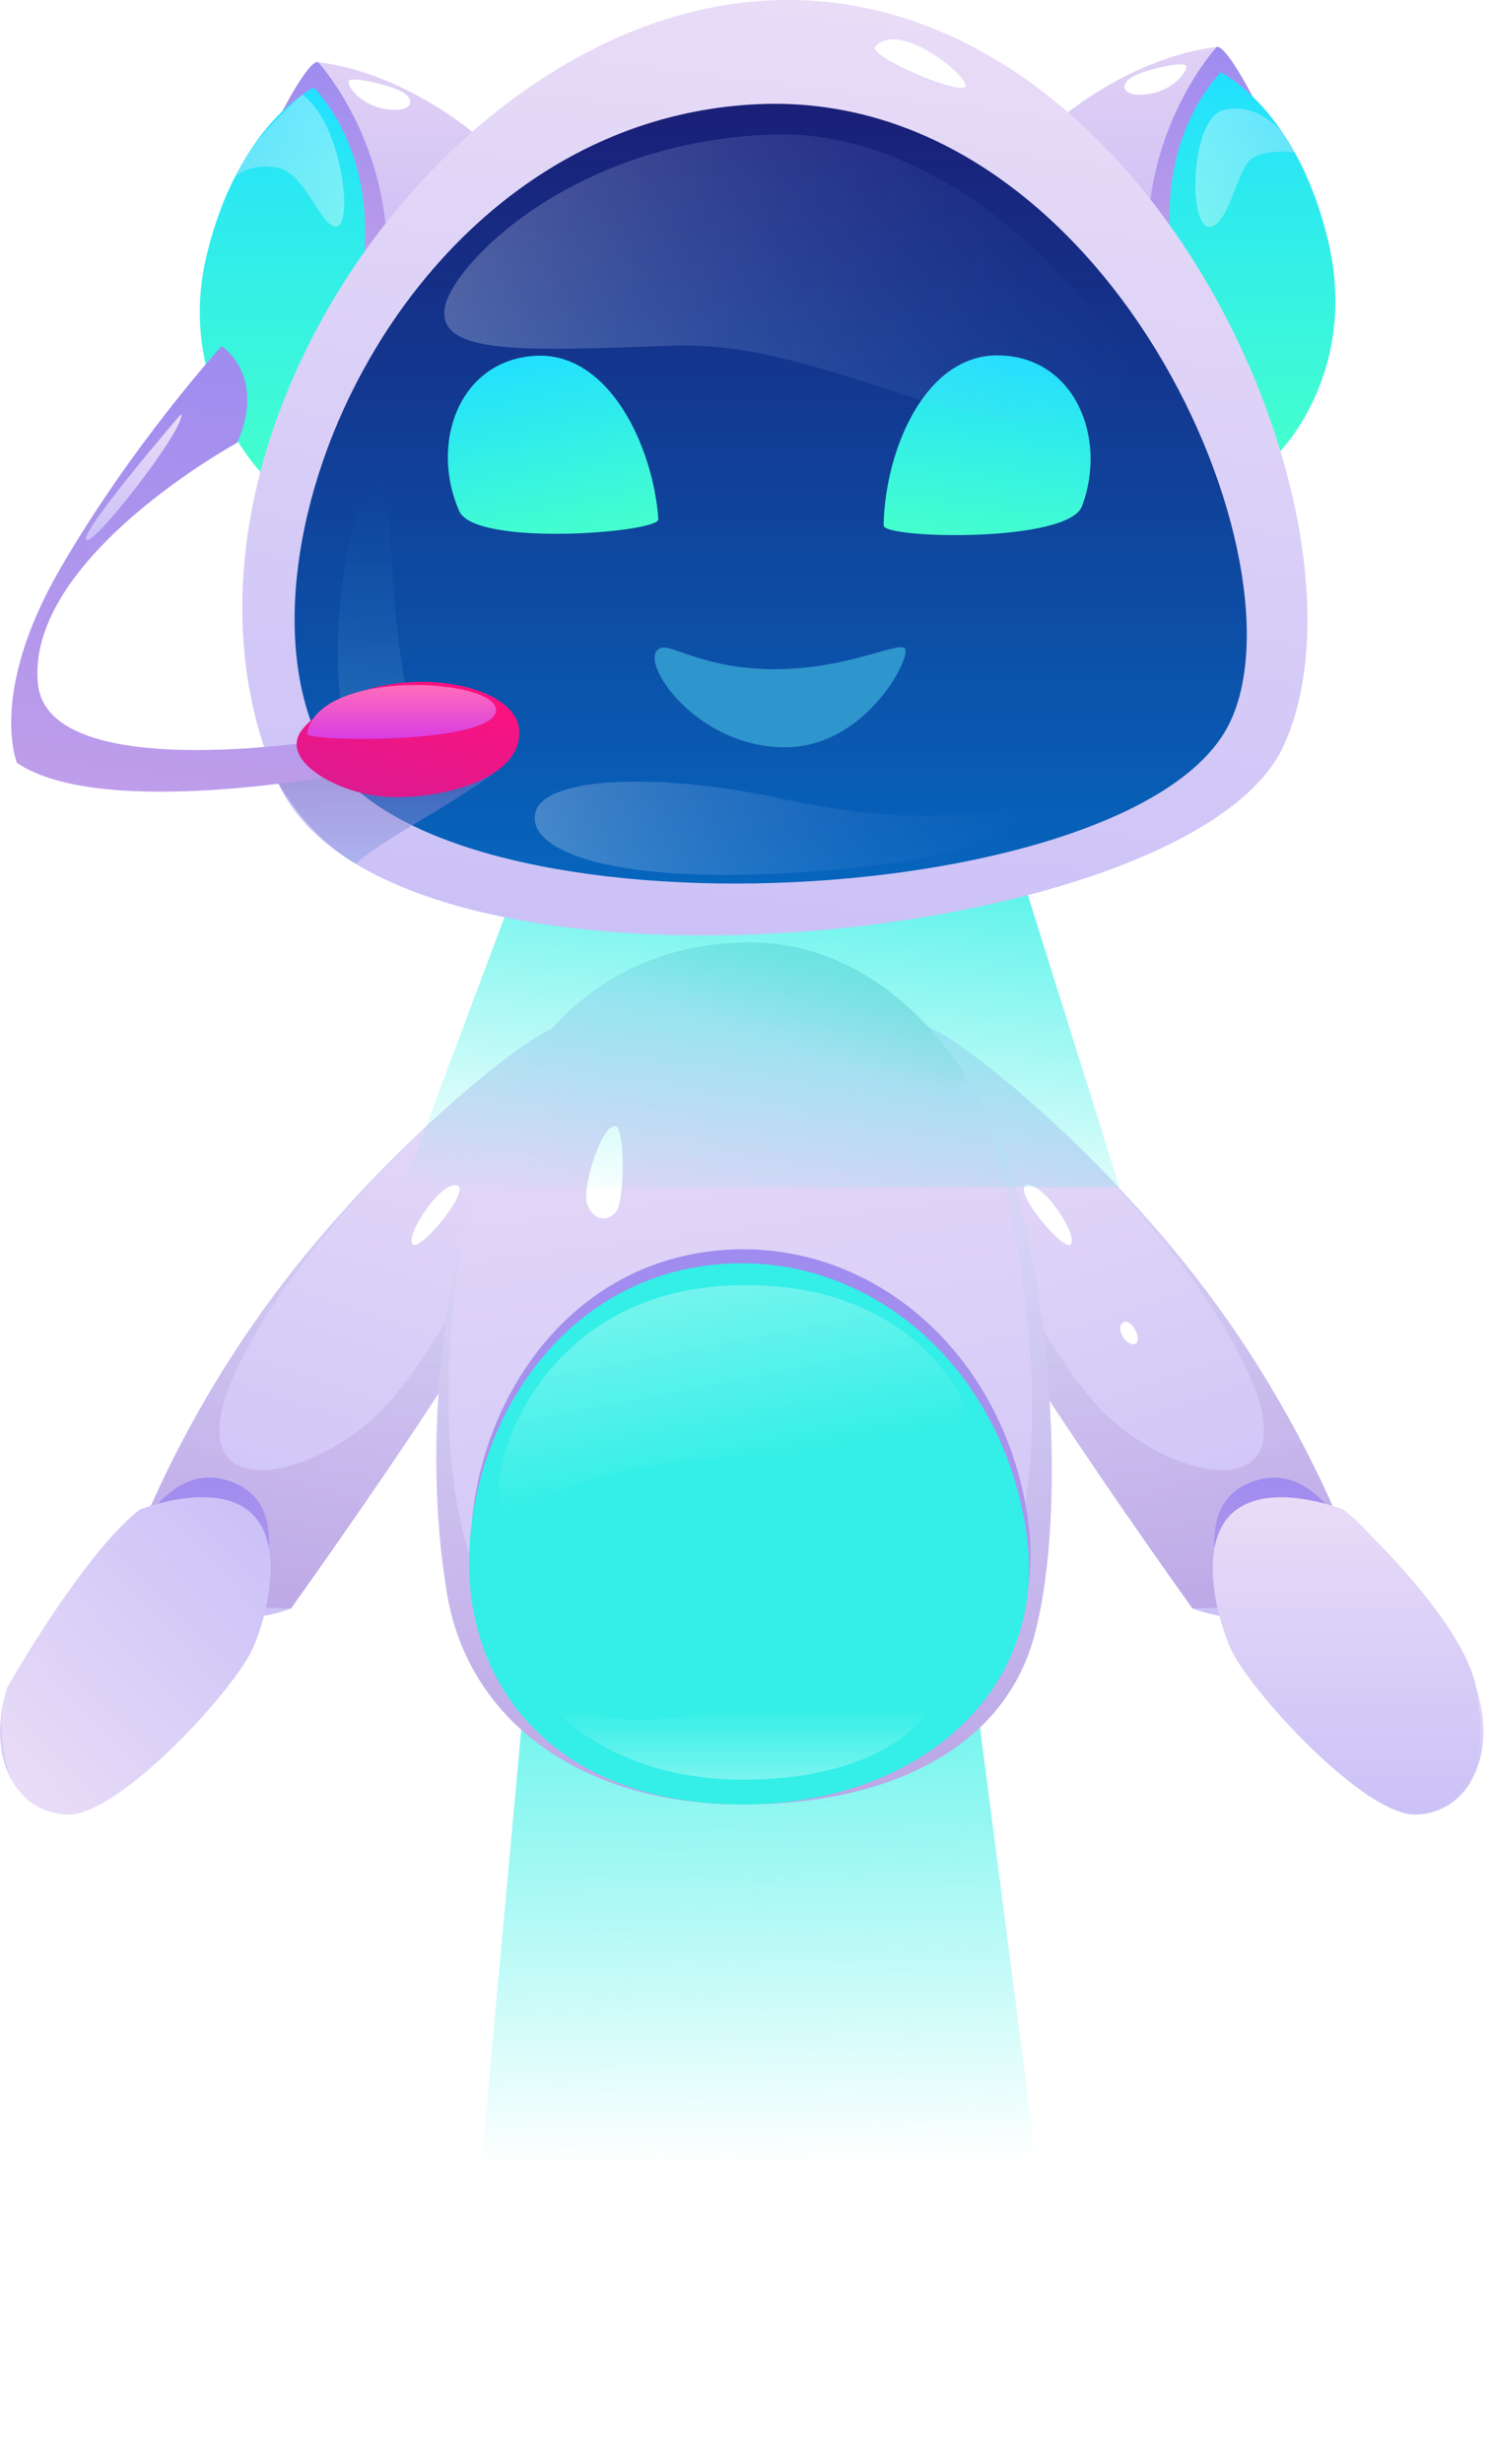 <svg width="133" height="220" viewBox="0 0 133 220" fill="none" xmlns="http://www.w3.org/2000/svg">
<g filter="url(#filter0_f_137_8959)">
<path d="M94 204L85.036 135H48.346L42 204H94Z" fill="url(#paint0_linear_137_8959)"/>
</g>
<path d="M131.386 159.034C132.596 156.944 132.906 153.964 131.876 150.684C132.806 155.404 131.926 157.984 131.386 159.034Z" fill="url(#paint1_linear_137_8959)"/>
<path d="M131.236 159.293C131.276 159.223 131.326 159.133 131.376 159.033C131.336 159.113 131.296 159.203 131.236 159.293Z" fill="url(#paint2_linear_137_8959)"/>
<path d="M82.516 98.724C83.676 104.634 86.136 113.034 90.146 119.444C96.776 130.044 106.216 143.174 106.506 143.593L106.516 143.603C111.076 145.313 115.926 144.244 118.956 143.194C120.786 142.554 121.946 141.924 121.946 141.924C121.946 141.924 118.056 129.073 108.006 115.593C102.956 108.823 97.016 102.753 92.066 98.403C92.036 98.383 92.016 98.364 91.996 98.344C91.946 98.284 91.876 98.234 91.816 98.174C91.776 98.144 91.746 98.114 91.716 98.084C91.676 98.053 91.646 98.034 91.626 98.004C91.576 97.963 91.536 97.924 91.496 97.894C91.486 97.883 91.476 97.883 91.476 97.874C91.466 97.864 91.456 97.864 91.456 97.864C86.436 93.513 82.566 91.034 81.946 91.543C81.566 91.834 81.736 94.704 82.516 98.724Z" fill="url(#paint3_linear_137_8959)"/>
<path opacity="0.3" d="M82.516 98.723C83.676 104.633 86.136 113.033 90.146 119.443C96.776 130.043 106.216 143.173 106.506 143.593L106.516 143.603L118.956 143.193C120.786 142.553 121.946 141.923 121.946 141.923C121.946 141.923 118.056 129.073 108.006 115.593C102.956 108.823 97.016 102.753 92.066 98.403C94.916 100.973 106.936 112.223 111.626 122.843C116.956 134.923 104.266 132.303 97.976 125.453C91.686 118.603 82.676 98.703 82.676 98.703L82.516 98.723Z" fill="url(#paint4_linear_137_8959)"/>
<path d="M95.586 111.123C96.476 110.583 93.316 105.623 91.766 105.813C90.216 106.003 94.826 111.583 95.586 111.123Z" fill="white"/>
<path d="M100.286 118.094C100.966 117.554 102.076 119.504 101.446 119.944C100.816 120.384 99.526 118.714 100.286 118.094Z" fill="white"/>
<path d="M119.856 136.353C119.856 136.353 116.676 129.993 111.306 132.523C105.936 135.043 109.796 143.793 109.796 143.793C109.796 143.793 116.976 147.133 121.956 141.933C121.946 141.923 121.306 139.633 119.856 136.353Z" fill="url(#paint5_linear_137_8959)"/>
<path d="M109.856 147.044C111.386 150.684 121.856 162.194 126.526 162.004C128.416 161.924 129.966 161.044 131.006 159.614C131.006 159.614 131.006 159.614 131.006 159.604C131.046 159.574 131.126 159.474 131.236 159.294C131.736 158.454 132.896 155.854 131.866 150.684C131.866 150.684 131.866 150.674 131.856 150.664C130.956 146.194 125.726 140.384 122.526 137.174C122.516 137.164 122.516 137.164 122.516 137.164C121.206 135.844 120.236 134.974 120.056 134.814C120.036 134.794 120.026 134.784 120.026 134.784C120.026 134.784 113.126 132.014 109.916 135.234C107.336 137.814 108.326 143.404 109.856 147.044Z" fill="url(#paint6_linear_137_8959)"/>
<path d="M120.056 134.813C120.236 134.973 121.206 135.843 122.516 137.163C121.676 136.243 120.846 135.433 120.056 134.813Z" fill="url(#paint7_linear_137_8959)"/>
<path d="M49.987 98.724C48.828 104.634 46.367 113.034 42.358 119.444C35.727 130.044 26.288 143.174 25.997 143.593L25.988 143.604C21.427 145.314 16.578 144.244 13.547 143.194C11.717 142.554 10.557 141.924 10.557 141.924C10.557 141.924 14.447 129.073 24.497 115.593C29.547 108.823 35.487 102.753 40.438 98.403C40.468 98.383 40.487 98.364 40.508 98.344C40.557 98.284 40.627 98.234 40.688 98.174C40.727 98.144 40.758 98.114 40.788 98.084C40.828 98.053 40.858 98.034 40.877 98.004C40.928 97.963 40.968 97.924 41.008 97.894C41.017 97.883 41.028 97.883 41.028 97.874C41.038 97.864 41.047 97.864 41.047 97.864C46.068 93.513 49.938 91.034 50.557 91.543C50.938 91.834 50.767 94.704 49.987 98.724Z" fill="url(#paint8_linear_137_8959)"/>
<path opacity="0.3" d="M49.987 98.724C48.828 104.634 46.367 113.034 42.358 119.444C35.727 130.044 26.288 143.174 25.997 143.594L25.988 143.604L13.547 143.194C11.717 142.554 10.557 141.924 10.557 141.924C10.557 141.924 14.447 129.074 24.497 115.594C29.547 108.824 35.487 102.754 40.438 98.404C37.587 100.974 25.567 112.224 20.878 122.844C15.547 134.924 28.238 132.304 34.528 125.454C40.818 118.604 49.828 98.704 49.828 98.704L49.987 98.724Z" fill="url(#paint9_linear_137_8959)"/>
<path d="M36.917 111.124C36.028 110.584 39.188 105.624 40.737 105.814C42.288 106.004 37.678 111.584 36.917 111.124Z" fill="white"/>
<path d="M12.648 136.344C12.648 136.344 15.828 129.984 21.198 132.514C26.567 135.034 22.707 143.784 22.707 143.784C22.707 143.784 15.527 147.124 10.547 141.924C10.557 141.914 11.197 139.634 12.648 136.344Z" fill="url(#paint10_linear_137_8959)"/>
<path d="M1.198 159.173C1.228 159.233 1.258 159.283 1.288 159.333C1.337 159.403 1.388 159.473 1.438 159.543C1.468 159.593 1.488 159.613 1.488 159.613C2.528 161.043 4.078 161.923 5.978 162.003C10.637 162.193 21.117 150.683 22.637 147.043C24.168 143.403 25.157 137.803 22.587 135.223C20.558 133.183 17.027 133.553 14.727 134.093C14.727 134.093 14.727 134.093 14.717 134.103C13.387 134.413 12.467 134.783 12.467 134.783C10.418 136.393 8.128 139.233 6.118 142.073C3.058 146.383 0.628 150.683 0.628 150.683C-0.352 155.623 0.658 158.213 1.198 159.173Z" fill="url(#paint11_linear_137_8959)"/>
<path d="M1.198 159.174C0.658 158.214 -0.352 155.624 0.628 150.684C-0.422 154.034 -0.102 157.084 1.198 159.174Z" fill="url(#paint12_linear_137_8959)"/>
<path d="M39.947 142.358C41.847 153.598 51.917 161.098 66.347 161.098C78.907 161.098 89.558 156.418 92.368 146.098C95.177 135.798 94.088 116.738 90.338 104.868C89.778 103.098 89.097 101.388 88.317 99.768L88.308 99.748C87.597 98.278 86.808 96.878 85.938 95.568C85.927 95.558 85.927 95.548 85.927 95.548C81.347 88.648 74.638 84.138 67.047 84.138C59.148 84.138 53.108 87.388 48.998 92.188C47.087 94.418 45.587 96.998 44.517 99.728C43.278 102.878 42.237 106.218 41.417 109.658C41.417 109.678 41.407 109.718 41.398 109.758C38.797 120.548 38.248 132.318 39.947 142.358Z" fill="url(#paint13_linear_137_8959)"/>
<path opacity="0.3" d="M39.947 142.357C41.847 153.597 51.917 161.097 66.347 161.097C78.907 161.097 89.558 156.417 92.368 146.097C95.177 135.797 94.088 116.737 90.338 104.867C89.778 103.097 89.097 101.387 88.317 99.767L88.308 99.747C88.308 99.747 95.907 124.947 89.838 140.997C83.757 157.047 55.458 156.707 45.877 146.047C36.758 135.897 40.977 112.057 41.398 109.777C38.797 120.547 38.248 132.317 39.947 142.357Z" fill="url(#paint14_linear_137_8959)"/>
<path d="M91.828 135.688C89.677 120.598 77.578 110.368 64.127 111.638C49.638 113.008 41.847 126.838 42.047 138.708C42.258 150.578 50.928 159.848 66.487 159.848C82.047 159.848 93.838 149.798 91.828 135.688Z" fill="url(#paint15_linear_137_8959)"/>
<path d="M91.688 136.938C89.537 121.848 77.438 111.618 63.987 112.888C49.498 114.258 41.708 128.088 41.907 139.958C42.117 151.828 50.788 161.098 66.347 161.098C81.907 161.098 93.698 151.048 91.688 136.938Z" fill="#33EFE7"/>
<path opacity="0.5" d="M48.998 92.198C52.068 97.018 68.998 99.828 78.778 98.938C87.297 98.158 85.998 95.858 85.938 95.568C85.927 95.558 85.927 95.548 85.927 95.548C81.347 88.648 74.638 84.138 67.047 84.138C59.157 84.138 53.108 87.388 48.998 92.198Z" fill="url(#paint16_linear_137_8959)"/>
<path d="M55.017 100.558C55.807 100.818 55.837 107.158 55.017 108.188C54.197 109.208 52.867 108.898 52.428 107.398C51.987 105.898 53.828 100.158 55.017 100.558Z" fill="white"/>
<path opacity="0.6" d="M86.547 127.358C83.987 131.438 73.478 129.268 61.627 130.418C49.778 131.578 47.758 135.428 45.258 134.648C42.758 133.868 46.708 116.028 64.407 114.818C82.118 113.618 87.188 126.348 86.547 127.358Z" fill="url(#paint17_linear_137_8959)"/>
<path opacity="0.6" d="M82.897 152.787C82.897 152.787 79.427 158.837 66.487 158.887C53.547 158.937 48.288 151.237 48.288 151.237C48.288 151.237 54.258 155.127 62.788 152.787C71.317 150.447 79.767 149.137 82.897 152.787Z" fill="url(#paint18_linear_137_8959)"/>
<g filter="url(#filter1_f_137_8959)">
<path d="M100 106L88.064 68H50.278L36 106H100Z" fill="url(#paint19_linear_137_8959)"/>
</g>
<path d="M94.778 10.518C94.778 10.518 101.028 5.117 108.688 4.188C108.688 4.188 111.028 5.338 113.738 13.768C116.448 22.198 111.448 38.867 111.448 38.867L94.778 10.518Z" fill="url(#paint20_linear_137_8959)"/>
<path d="M108.688 4.187C108.688 4.187 102.498 10.827 102.498 21.527L104.898 23.037L111.878 8.597C111.868 8.597 109.548 4.057 108.688 4.187Z" fill="url(#paint21_linear_137_8959)"/>
<path d="M104.658 22.307C104.658 22.307 103.008 13.167 109.028 6.457C109.028 6.457 115.818 9.657 118.638 21.527C121.448 33.397 114.128 40.527 114.128 40.527L104.658 22.307Z" fill="url(#paint22_linear_137_8959)"/>
<path d="M101.168 6.847C100.008 7.467 100.108 8.717 102.498 8.407C104.888 8.097 106.188 6.217 105.928 5.857C105.668 5.487 102.458 6.147 101.168 6.847Z" fill="white"/>
<path d="M42.308 11.878C42.308 11.878 36.058 6.478 28.398 5.548C28.398 5.548 26.058 6.698 23.348 15.128C20.638 23.558 25.638 40.228 25.638 40.228L42.308 11.878Z" fill="url(#paint23_linear_137_8959)"/>
<path d="M28.398 5.537C28.398 5.537 34.588 12.178 34.588 22.878L32.198 24.387L25.218 9.947C25.218 9.947 27.528 5.418 28.398 5.537Z" fill="url(#paint24_linear_137_8959)"/>
<path d="M32.418 23.658C32.418 23.658 34.068 14.518 28.048 7.808C28.048 7.808 21.258 11.008 18.438 22.878C15.628 34.748 23.728 42.648 23.728 42.648L32.418 23.658Z" fill="url(#paint25_linear_137_8959)"/>
<path d="M35.918 8.198C37.078 8.818 36.978 10.068 34.588 9.758C32.198 9.448 30.898 7.568 31.158 7.208C31.418 6.838 34.618 7.498 35.918 8.198Z" fill="white"/>
<path d="M24.728 69.668C34.308 91.767 106.018 84.877 114.588 66.718C123.958 46.858 102.408 -2.212 68.048 0.077C39.018 2.018 12.418 41.258 24.728 69.668Z" fill="url(#paint26_linear_137_8959)"/>
<path d="M28.688 66.547C37.848 84.677 100.448 81.677 109.588 65.017C117.348 50.867 99.018 7.777 67.568 9.307C36.118 10.847 19.898 49.147 28.688 66.547Z" fill="url(#paint27_linear_137_8959)"/>
<path d="M96.648 45.188C95.418 48.488 78.908 48.108 78.928 46.918C79.028 40.328 82.558 31.668 89.148 31.728C95.948 31.788 98.948 39.038 96.648 45.188Z" fill="url(#paint28_linear_137_8959)"/>
<path d="M41.018 45.628C42.438 48.858 58.898 47.548 58.808 46.358C58.338 39.778 54.338 31.338 47.758 31.768C40.968 32.208 38.378 39.618 41.018 45.628Z" fill="url(#paint29_linear_137_8959)"/>
<path d="M59.098 57.828C56.618 58.428 61.808 66.718 70.138 66.718C77.528 66.718 81.698 58.198 80.758 57.828C79.818 57.458 75.388 59.748 69.218 59.748C63.048 59.748 60.138 57.578 59.098 57.828Z" fill="#2F95CD"/>
<path d="M78.178 4.187C77.528 4.967 85.128 8.267 86.148 7.807C87.158 7.337 80.358 1.577 78.178 4.187Z" fill="white"/>
<path opacity="0.5" d="M39.728 27.468C39.008 31.788 47.188 31.298 60.278 30.858C75.998 30.338 91.798 43.878 100.998 34.158C102.518 32.558 87.458 11.538 69.288 12.008C51.108 12.478 40.348 23.718 39.728 27.468Z" fill="url(#paint30_linear_137_8959)" fill-opacity="0.5"/>
<path opacity="0.5" d="M47.828 72.517C46.998 75.647 53.548 78.777 69.638 77.987C89.098 77.037 93.228 72.957 92.278 71.827C91.708 71.147 85.878 74.817 69.888 71.317C59.338 69.007 48.698 69.227 47.828 72.517Z" fill="url(#paint31_linear_137_8959)" fill-opacity="0.5"/>
<path opacity="0.2" d="M30.438 62.798C30.438 62.798 29.758 58.258 30.558 52.168C31.358 46.078 32.988 42.148 33.968 42.698C34.938 43.248 34.788 49.218 35.368 55.088C35.818 59.658 36.698 63.958 36.698 63.958C36.698 63.958 32.478 67.978 30.438 62.798Z" fill="url(#paint32_linear_137_8959)" fill-opacity="0.59"/>
<path opacity="0.5" d="M31.778 77.117C31.778 77.117 32.748 76.067 37.938 73.017C41.418 70.967 45.078 68.547 45.598 67.657C46.368 65.567 30.688 66.797 30.688 66.797L24.728 69.657C24.728 69.667 27.098 74.347 31.778 77.117Z" fill="url(#paint33_linear_137_8959)"/>
<path d="M19.798 30.898C19.798 30.898 23.848 33.498 21.188 39.528C21.188 39.528 2.288 49.818 3.388 61.038C4.298 70.397 30.408 65.868 30.408 65.868L31.348 68.987C31.348 68.987 9.168 73.328 1.518 68.108C1.518 68.108 -1.082 61.928 5.368 50.788C11.818 39.648 19.798 30.898 19.798 30.898Z" fill="url(#paint34_linear_137_8959)"/>
<path d="M27.108 64.998C24.728 67.688 29.778 70.638 33.928 71.088C38.588 71.597 46.858 69.748 46.358 65.058C45.858 60.367 32.678 58.688 27.108 64.998Z" fill="url(#paint35_linear_137_8959)"/>
<path d="M27.418 65.488C27.278 66.258 43.908 66.438 44.298 63.498C44.688 60.558 28.508 59.558 27.418 65.488Z" fill="url(#paint36_linear_137_8959)"/>
<path opacity="0.72" d="M114.538 11.808C114.538 11.808 112.338 9.078 109.328 9.808C106.328 10.538 106.128 19.998 107.918 20.228C109.718 20.458 110.478 14.998 111.848 14.138C113.228 13.278 115.628 13.608 115.628 13.608L114.538 11.808Z" fill="url(#paint37_linear_137_8959)" fill-opacity="0.5"/>
<path opacity="0.72" d="M20.968 15.847C20.968 15.847 22.128 14.537 24.728 14.957C27.328 15.387 28.828 20.727 30.168 20.187C31.498 19.647 30.528 10.997 26.998 8.447C26.998 8.457 22.468 12.327 20.968 15.847Z" fill="url(#paint38_linear_137_8959)" fill-opacity="0.5"/>
<path d="M16.168 36.968C16.168 36.968 7.128 47.458 7.708 48.188C8.278 48.918 16.738 38.028 16.168 36.968Z" fill="url(#paint39_linear_137_8959)"/>
<defs>
<filter id="filter0_f_137_8959" x="26" y="119" width="84" height="101" filterUnits="userSpaceOnUse" color-interpolation-filters="sRGB">
<feFlood flood-opacity="0" result="BackgroundImageFix"/>
<feBlend mode="normal" in="SourceGraphic" in2="BackgroundImageFix" result="shape"/>
<feGaussianBlur stdDeviation="8" result="effect1_foregroundBlur_137_8959"/>
</filter>
<filter id="filter1_f_137_8959" x="26" y="58" width="84" height="58" filterUnits="userSpaceOnUse" color-interpolation-filters="sRGB">
<feFlood flood-opacity="0" result="BackgroundImageFix"/>
<feBlend mode="normal" in="SourceGraphic" in2="BackgroundImageFix" result="shape"/>
<feGaussianBlur stdDeviation="5" result="effect1_foregroundBlur_137_8959"/>
</filter>
<linearGradient id="paint0_linear_137_8959" x1="63.939" y1="135" x2="64.72" y2="193.266" gradientUnits="userSpaceOnUse">
<stop stop-color="#34F0E6"/>
<stop offset="1" stop-color="#34F0E6" stop-opacity="0"/>
</linearGradient>
<linearGradient id="paint1_linear_137_8959" x1="132.25" y1="158.921" x2="131.225" y2="150.761" gradientUnits="userSpaceOnUse">
<stop stop-color="#CBC1F7"/>
<stop offset="1" stop-color="#E8DCF7"/>
</linearGradient>
<linearGradient id="paint2_linear_137_8959" x1="131.325" y1="159.279" x2="131.295" y2="159.041" gradientUnits="userSpaceOnUse">
<stop stop-color="#CBC1F7"/>
<stop offset="1" stop-color="#E8DCF7"/>
</linearGradient>
<linearGradient id="paint3_linear_137_8959" x1="110.284" y1="146.01" x2="91.577" y2="88.378" gradientUnits="userSpaceOnUse">
<stop stop-color="#CBC1F7"/>
<stop offset="1" stop-color="#E8DCF7"/>
</linearGradient>
<linearGradient id="paint4_linear_137_8959" x1="107.04" y1="145.468" x2="97.553" y2="95.851" gradientUnits="userSpaceOnUse">
<stop stop-color="#9D68C2"/>
<stop offset="1" stop-color="#CCEDFF"/>
</linearGradient>
<linearGradient id="paint5_linear_137_8959" x1="115.007" y1="144.853" x2="115.477" y2="131.985" gradientUnits="userSpaceOnUse">
<stop stop-color="#BE9DEA"/>
<stop offset="1" stop-color="#9E8CEF"/>
</linearGradient>
<linearGradient id="paint6_linear_137_8959" x1="120.306" y1="162.003" x2="120.306" y2="133.673" gradientUnits="userSpaceOnUse">
<stop stop-color="#CBC1F7"/>
<stop offset="1" stop-color="#E8DCF7"/>
</linearGradient>
<linearGradient id="paint7_linear_137_8959" x1="121.454" y1="137.294" x2="121.125" y2="134.676" gradientUnits="userSpaceOnUse">
<stop stop-color="#CBC1F7"/>
<stop offset="1" stop-color="#E8DCF7"/>
</linearGradient>
<linearGradient id="paint8_linear_137_8959" x1="22.22" y1="146.006" x2="40.926" y2="88.375" gradientUnits="userSpaceOnUse">
<stop stop-color="#CBC1F7"/>
<stop offset="1" stop-color="#E8DCF7"/>
</linearGradient>
<linearGradient id="paint9_linear_137_8959" x1="25.464" y1="145.466" x2="34.951" y2="95.848" gradientUnits="userSpaceOnUse">
<stop stop-color="#9D68C2"/>
<stop offset="1" stop-color="#CCEDFF"/>
</linearGradient>
<linearGradient id="paint10_linear_137_8959" x1="17.497" y1="144.849" x2="17.026" y2="131.982" gradientUnits="userSpaceOnUse">
<stop stop-color="#BE9DEA"/>
<stop offset="1" stop-color="#9E8CEF"/>
</linearGradient>
<linearGradient id="paint11_linear_137_8959" x1="23.565" y1="136.246" x2="0.231" y2="158.357" gradientUnits="userSpaceOnUse">
<stop stop-color="#CBC1F7"/>
<stop offset="1" stop-color="#E8DCF7"/>
</linearGradient>
<linearGradient id="paint12_linear_137_8959" x1="1.098" y1="159.183" x2="0.04" y2="150.755" gradientUnits="userSpaceOnUse">
<stop stop-color="#CBC1F7"/>
<stop offset="1" stop-color="#E8DCF7"/>
</linearGradient>
<linearGradient id="paint13_linear_137_8959" x1="70.355" y1="160.963" x2="60.778" y2="84.71" gradientUnits="userSpaceOnUse">
<stop stop-color="#CBC1F7"/>
<stop offset="1" stop-color="#E8DCF7"/>
</linearGradient>
<linearGradient id="paint14_linear_137_8959" x1="66.462" y1="161.093" x2="66.462" y2="99.744" gradientUnits="userSpaceOnUse">
<stop stop-color="#9D68C2"/>
<stop offset="1" stop-color="#CCEDFF"/>
</linearGradient>
<linearGradient id="paint15_linear_137_8959" x1="67.05" y1="159.846" x2="67.05" y2="111.528" gradientUnits="userSpaceOnUse">
<stop stop-color="#BE9DEA"/>
<stop offset="1" stop-color="#9E8CEF"/>
</linearGradient>
<linearGradient id="paint16_linear_137_8959" x1="67.52" y1="84.138" x2="64.998" y2="91.478" gradientUnits="userSpaceOnUse">
<stop stop-color="#97C8C5"/>
<stop offset="1" stop-color="#97C8C5" stop-opacity="0"/>
</linearGradient>
<linearGradient id="paint17_linear_137_8959" x1="61.998" y1="99.978" x2="67.998" y2="130.978" gradientUnits="userSpaceOnUse">
<stop stop-color="white"/>
<stop offset="1" stop-color="white" stop-opacity="0"/>
</linearGradient>
<linearGradient id="paint18_linear_137_8959" x1="65.498" y1="163.478" x2="65.498" y2="152.478" gradientUnits="userSpaceOnUse">
<stop stop-color="white"/>
<stop offset="1" stop-color="white" stop-opacity="0"/>
</linearGradient>
<linearGradient id="paint19_linear_137_8959" x1="65.512" y1="68" x2="61.1" y2="108.526" gradientUnits="userSpaceOnUse">
<stop stop-color="#34F0E6"/>
<stop offset="1" stop-color="#34F0E6" stop-opacity="0"/>
</linearGradient>
<linearGradient id="paint20_linear_137_8959" x1="104.661" y1="38.863" x2="104.661" y2="4.188" gradientUnits="userSpaceOnUse">
<stop stop-color="#B9ACF4"/>
<stop offset="1" stop-color="#E1D1F5"/>
</linearGradient>
<linearGradient id="paint21_linear_137_8959" x1="107.179" y1="23.035" x2="107.179" y2="4.185" gradientUnits="userSpaceOnUse">
<stop stop-color="#BE9DEA"/>
<stop offset="1" stop-color="#9E8CEF"/>
</linearGradient>
<linearGradient id="paint22_linear_137_8959" x1="111.865" y1="40.522" x2="111.865" y2="6.452" gradientUnits="userSpaceOnUse">
<stop stop-color="#45FFCD"/>
<stop offset="1" stop-color="#22E0FF"/>
</linearGradient>
<linearGradient id="paint23_linear_137_8959" x1="32.422" y1="40.216" x2="32.422" y2="5.541" gradientUnits="userSpaceOnUse">
<stop stop-color="#B9ACF4"/>
<stop offset="1" stop-color="#E1D1F5"/>
</linearGradient>
<linearGradient id="paint24_linear_137_8959" x1="29.903" y1="24.388" x2="29.903" y2="5.538" gradientUnits="userSpaceOnUse">
<stop stop-color="#BE9DEA"/>
<stop offset="1" stop-color="#9E8CEF"/>
</linearGradient>
<linearGradient id="paint25_linear_137_8959" x1="25.242" y1="42.644" x2="25.242" y2="7.805" gradientUnits="userSpaceOnUse">
<stop stop-color="#45FFCD"/>
<stop offset="1" stop-color="#22E0FF"/>
</linearGradient>
<linearGradient id="paint26_linear_137_8959" x1="65.435" y1="84.652" x2="76.011" y2="0.44" gradientUnits="userSpaceOnUse">
<stop stop-color="#CBC1F7"/>
<stop offset="1" stop-color="#E8DCF7"/>
</linearGradient>
<linearGradient id="paint27_linear_137_8959" x1="68.84" y1="78.886" x2="68.84" y2="9.271" gradientUnits="userSpaceOnUse">
<stop stop-color="#0665BD"/>
<stop offset="1" stop-color="#1A1F77"/>
</linearGradient>
<linearGradient id="paint28_linear_137_8959" x1="87.548" y1="48.433" x2="89.786" y2="31.741" gradientUnits="userSpaceOnUse">
<stop stop-color="#45FFCD"/>
<stop offset="1" stop-color="#22E0FF"/>
</linearGradient>
<linearGradient id="paint29_linear_137_8959" x1="50.286" y1="48.357" x2="47.116" y2="31.817" gradientUnits="userSpaceOnUse">
<stop stop-color="#45FFCD"/>
<stop offset="1" stop-color="#22E0FF"/>
</linearGradient>
<linearGradient id="paint30_linear_137_8959" x1="39.682" y1="24.84" x2="101.092" y2="24.84" gradientUnits="userSpaceOnUse">
<stop stop-color="white"/>
<stop offset="1" stop-color="#6A9BFF" stop-opacity="0"/>
</linearGradient>
<linearGradient id="paint31_linear_137_8959" x1="47.757" y1="73.95" x2="92.407" y2="73.95" gradientUnits="userSpaceOnUse">
<stop stop-color="white"/>
<stop offset="1" stop-color="#6A9BFF" stop-opacity="0"/>
</linearGradient>
<linearGradient id="paint32_linear_137_8959" x1="33.074" y1="65.425" x2="34.632" y2="42.702" gradientUnits="userSpaceOnUse">
<stop stop-color="white"/>
<stop offset="1" stop-color="#00E3FF" stop-opacity="0"/>
</linearGradient>
<linearGradient id="paint33_linear_137_8959" x1="35.179" y1="77.121" x2="35.179" y2="66.446" gradientUnits="userSpaceOnUse">
<stop stop-color="#8DA4E5"/>
<stop offset="1" stop-color="#755CBB"/>
</linearGradient>
<linearGradient id="paint34_linear_137_8959" x1="15.539" y1="71.225" x2="20.592" y2="30.994" gradientUnits="userSpaceOnUse">
<stop stop-color="#BE9DEA"/>
<stop offset="1" stop-color="#9E8CEF"/>
</linearGradient>
<linearGradient id="paint35_linear_137_8959" x1="35.159" y1="71.464" x2="37.758" y2="60.425" gradientUnits="userSpaceOnUse">
<stop stop-color="#DD1A8F"/>
<stop offset="1" stop-color="#FE117E"/>
</linearGradient>
<linearGradient id="paint36_linear_137_8959" x1="35.859" y1="65.972" x2="35.859" y2="61.157" gradientUnits="userSpaceOnUse">
<stop stop-color="#D93DE3"/>
<stop offset="1" stop-color="#FF6DBA"/>
</linearGradient>
<linearGradient id="paint37_linear_137_8959" x1="106.783" y1="14.96" x2="115.648" y2="14.96" gradientUnits="userSpaceOnUse">
<stop stop-color="white"/>
<stop offset="1" stop-color="#D4E2FF"/>
</linearGradient>
<linearGradient id="paint38_linear_137_8959" x1="20.969" y1="14.342" x2="30.738" y2="14.342" gradientUnits="userSpaceOnUse">
<stop stop-color="#D4E2FF"/>
<stop offset="1" stop-color="white"/>
</linearGradient>
<linearGradient id="paint39_linear_137_8959" x1="11.938" y1="48.222" x2="11.938" y2="36.963" gradientUnits="userSpaceOnUse">
<stop stop-color="#CBC1F7"/>
<stop offset="1" stop-color="#E8DCF7"/>
</linearGradient>
</defs>
</svg>
